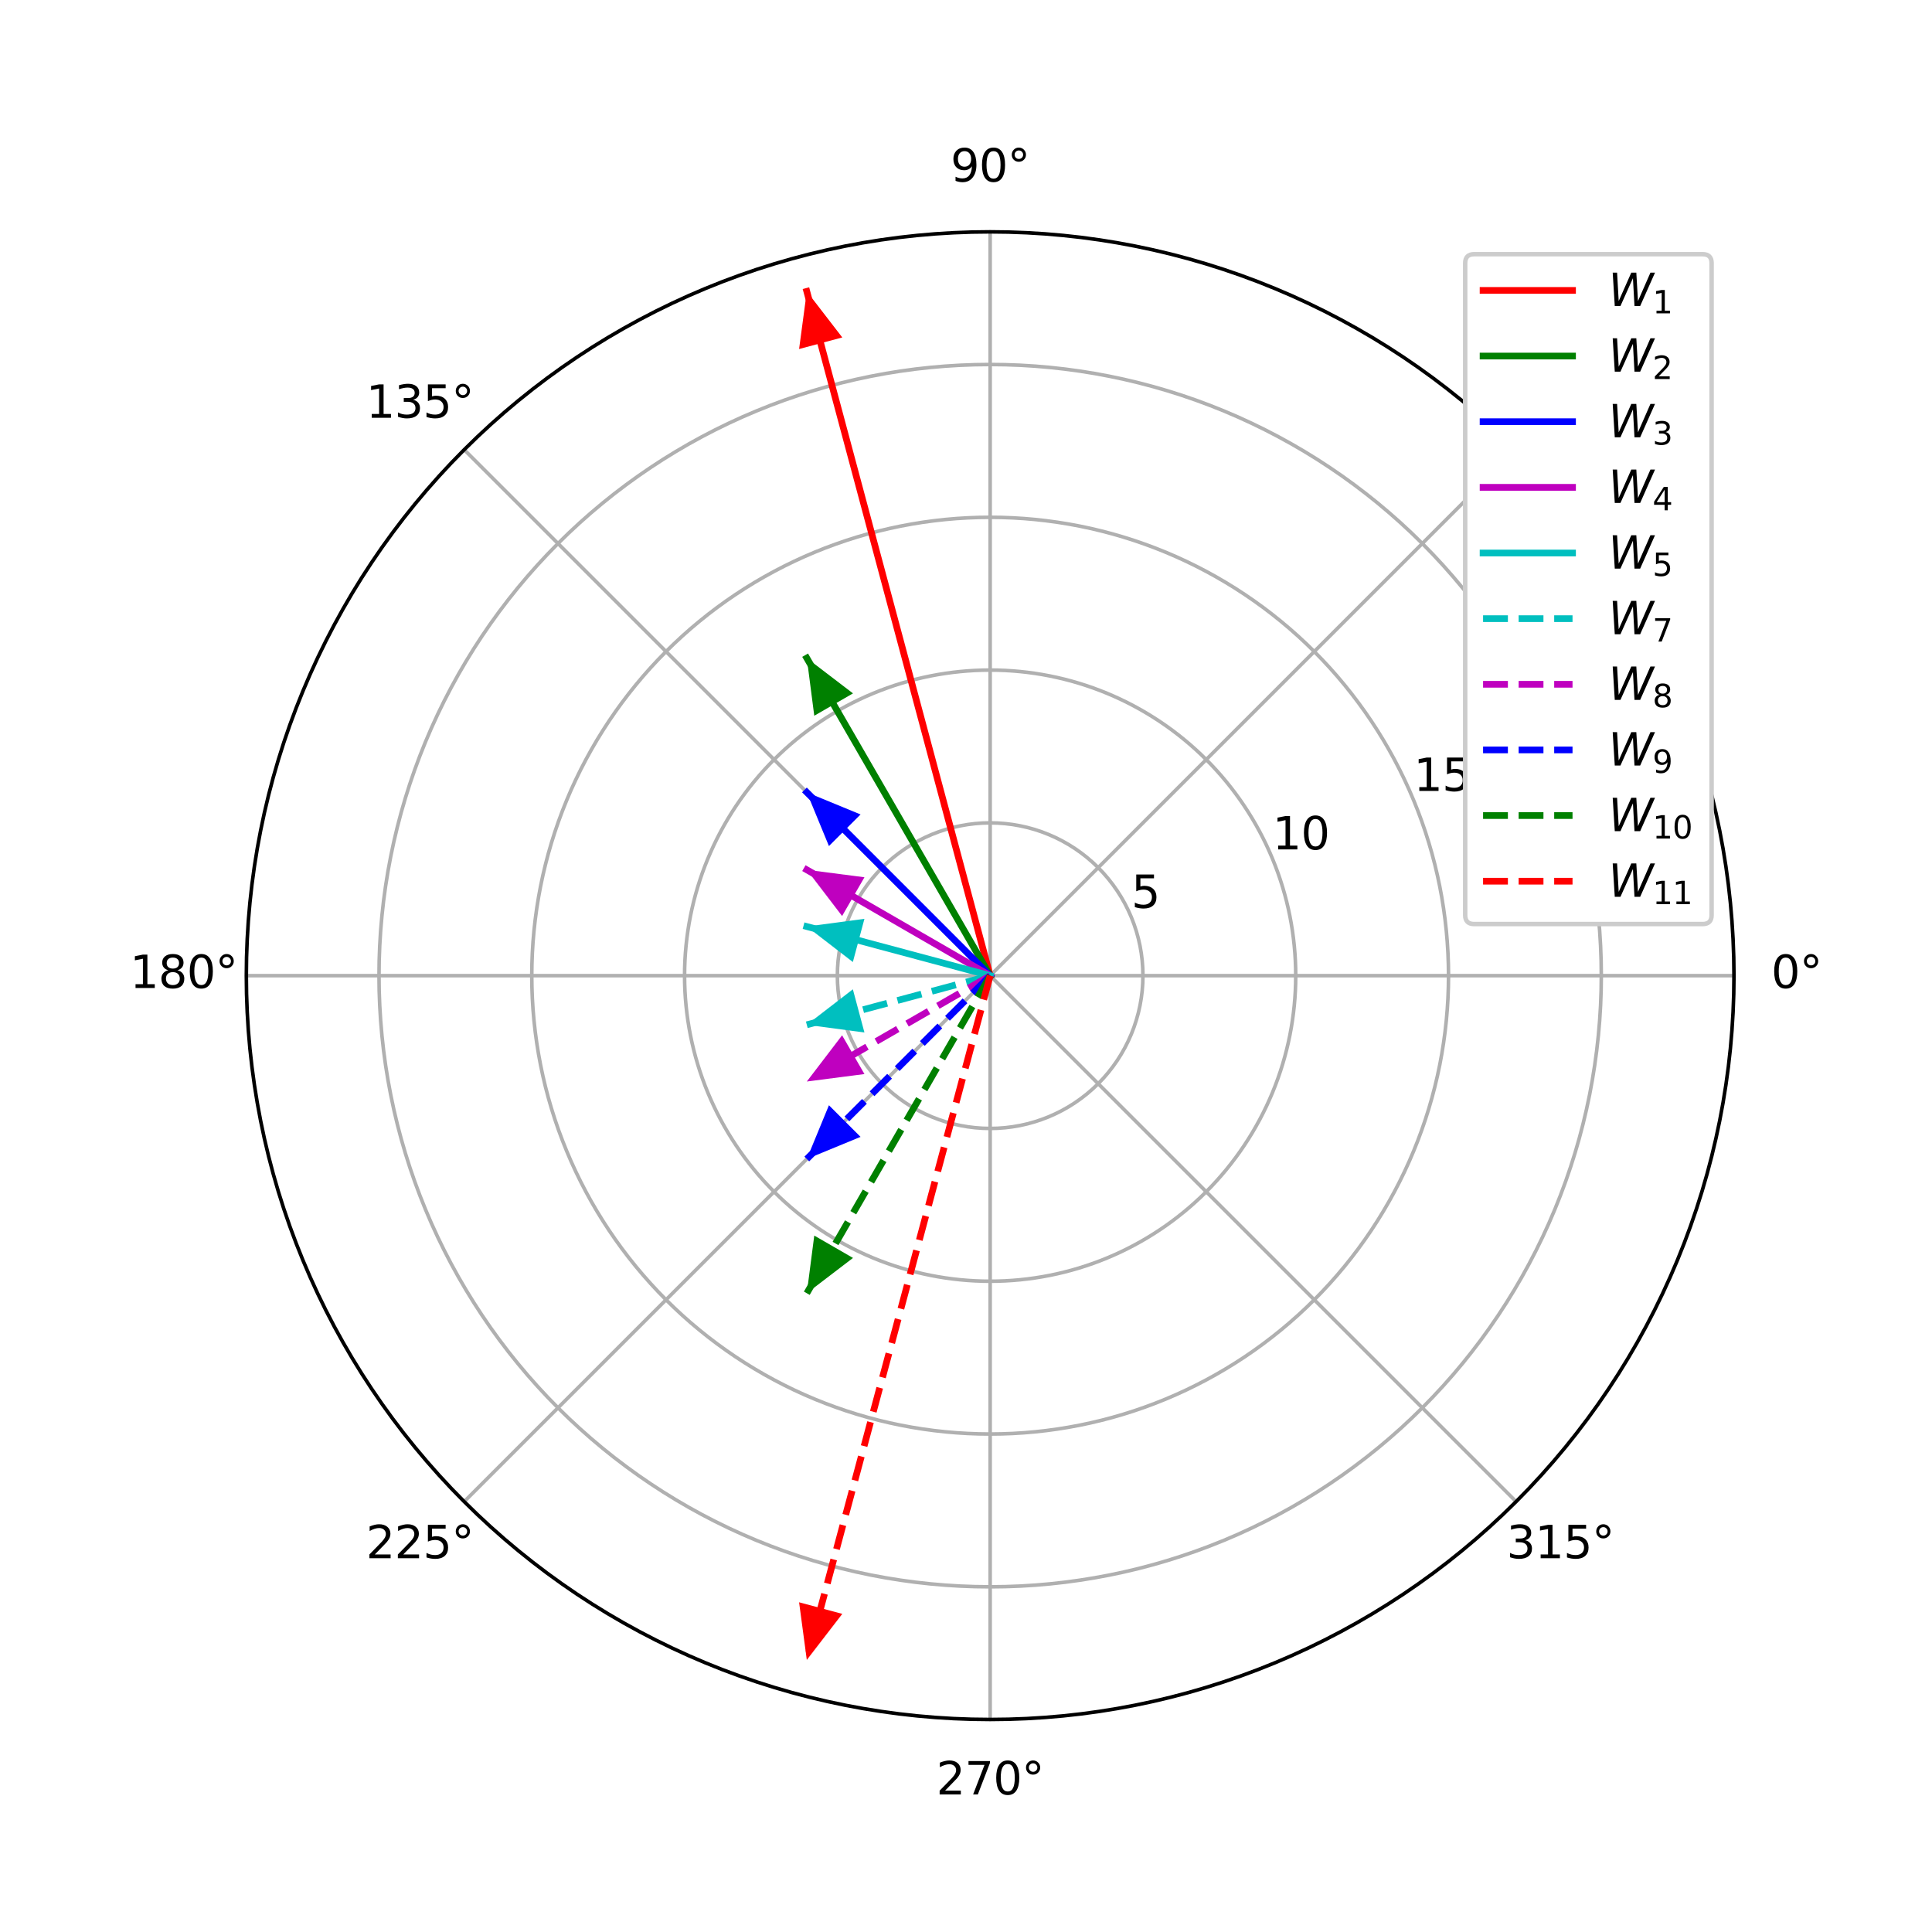 <?xml version="1.0" encoding="utf-8" standalone="no"?>
<!DOCTYPE svg PUBLIC "-//W3C//DTD SVG 1.1//EN"
  "http://www.w3.org/Graphics/SVG/1.1/DTD/svg11.dtd">
<svg xmlns:xlink="http://www.w3.org/1999/xlink" width="432pt" height="432pt" viewBox="0 0 432 432" xmlns="http://www.w3.org/2000/svg" version="1.1">
 <defs>
  <style type="text/css">*{stroke-linejoin: round; stroke-linecap: butt}</style>
 </defs>
 <g id="figure_1">
  <g id="patch_1">
   <path d="M 0 432 
L 432 432 
L 432 0 
L 0 0 
z
" style="fill: #ffffff"/>
  </g>
  <g id="axes_1">
   <g id="patch_2">
    <path d="M 387.72 218.16 
C 387.72 196.319 383.418 174.69 375.06 154.512 
C 366.701 134.334 354.45 115.998 339.006 100.554 
C 323.562 85.11 305.226 72.859 285.048 64.5 
C 264.87 56.142 243.241 51.84 221.4 51.84 
C 199.559 51.84 177.93 56.142 157.752 64.5 
C 137.574 72.859 119.238 85.11 103.794 100.554 
C 88.35 115.998 76.099 134.334 67.74 154.512 
C 59.382 174.69 55.08 196.319 55.08 218.16 
C 55.08 240.001 59.382 261.63 67.74 281.808 
C 76.099 301.986 88.35 320.322 103.794 335.766 
C 119.238 351.21 137.574 363.461 157.752 371.82 
C 177.93 380.178 199.559 384.48 221.4 384.48 
C 243.241 384.48 264.87 380.178 285.048 371.82 
C 305.226 363.461 323.562 351.21 339.006 335.766 
C 354.45 320.322 366.701 301.986 375.06 281.808 
C 383.418 261.63 387.72 240.001 387.72 218.16 
M 221.4 218.16 
C 221.4 218.16 221.4 218.16 221.4 218.16 
C 221.4 218.16 221.4 218.16 221.4 218.16 
C 221.4 218.16 221.4 218.16 221.4 218.16 
C 221.4 218.16 221.4 218.16 221.4 218.16 
C 221.4 218.16 221.4 218.16 221.4 218.16 
C 221.4 218.16 221.4 218.16 221.4 218.16 
C 221.4 218.16 221.4 218.16 221.4 218.16 
C 221.4 218.16 221.4 218.16 221.4 218.16 
C 221.4 218.16 221.4 218.16 221.4 218.16 
C 221.4 218.16 221.4 218.16 221.4 218.16 
C 221.4 218.16 221.4 218.16 221.4 218.16 
C 221.4 218.16 221.4 218.16 221.4 218.16 
C 221.4 218.16 221.4 218.16 221.4 218.16 
C 221.4 218.16 221.4 218.16 221.4 218.16 
C 221.4 218.16 221.4 218.16 221.4 218.16 
C 221.4 218.16 221.4 218.16 221.4 218.16 
z
" style="fill: #ffffff"/>
   </g>
   <g id="matplotlib.axis_1">
    <g id="xtick_1">
     <g id="line2d_1">
      <path d="M 221.4 218.16 
L 387.72 218.16 
" clip-path="url(#pc4bbb62a0b)" style="fill: none; stroke: #b0b0b0; stroke-width: 0.8; stroke-linecap: square"/>
     </g>
     <g id="text_1">
      <!-- 0° -->
      <g transform="translate(396.039 220.919) scale(0.1 -0.1)">
       <defs>
        <path id="DejaVuSans-30" d="M 2034 4250 
Q 1547 4250 1301 3770 
Q 1056 3291 1056 2328 
Q 1056 1369 1301 889 
Q 1547 409 2034 409 
Q 2525 409 2770 889 
Q 3016 1369 3016 2328 
Q 3016 3291 2770 3770 
Q 2525 4250 2034 4250 
z
M 2034 4750 
Q 2819 4750 3233 4129 
Q 3647 3509 3647 2328 
Q 3647 1150 3233 529 
Q 2819 -91 2034 -91 
Q 1250 -91 836 529 
Q 422 1150 422 2328 
Q 422 3509 836 4129 
Q 1250 4750 2034 4750 
z
" transform="scale(0.016)"/>
        <path id="DejaVuSans-b0" d="M 1600 4347 
Q 1350 4347 1178 4173 
Q 1006 4000 1006 3750 
Q 1006 3503 1178 3333 
Q 1350 3163 1600 3163 
Q 1850 3163 2022 3333 
Q 2194 3503 2194 3750 
Q 2194 3997 2020 4172 
Q 1847 4347 1600 4347 
z
M 1600 4750 
Q 1800 4750 1984 4673 
Q 2169 4597 2303 4453 
Q 2447 4313 2519 4134 
Q 2591 3956 2591 3750 
Q 2591 3338 2302 3052 
Q 2013 2766 1594 2766 
Q 1172 2766 890 3047 
Q 609 3328 609 3750 
Q 609 4169 896 4459 
Q 1184 4750 1600 4750 
z
" transform="scale(0.016)"/>
       </defs>
       <use xlink:href="#DejaVuSans-30"/>
       <use xlink:href="#DejaVuSans-b0" x="63.623"/>
      </g>
     </g>
    </g>
    <g id="xtick_2">
     <g id="line2d_2">
      <path d="M 221.4 218.16 
L 339.006 100.554 
" clip-path="url(#pc4bbb62a0b)" style="fill: none; stroke: #b0b0b0; stroke-width: 0.8; stroke-linecap: square"/>
     </g>
     <g id="text_2">
      <!-- 45° -->
      <g transform="translate(340.043 93.414) scale(0.1 -0.1)">
       <defs>
        <path id="DejaVuSans-34" d="M 2419 4116 
L 825 1625 
L 2419 1625 
L 2419 4116 
z
M 2253 4666 
L 3047 4666 
L 3047 1625 
L 3713 1625 
L 3713 1100 
L 3047 1100 
L 3047 0 
L 2419 0 
L 2419 1100 
L 313 1100 
L 313 1709 
L 2253 4666 
z
" transform="scale(0.016)"/>
        <path id="DejaVuSans-35" d="M 691 4666 
L 3169 4666 
L 3169 4134 
L 1269 4134 
L 1269 2991 
Q 1406 3038 1543 3061 
Q 1681 3084 1819 3084 
Q 2600 3084 3056 2656 
Q 3513 2228 3513 1497 
Q 3513 744 3044 326 
Q 2575 -91 1722 -91 
Q 1428 -91 1123 -41 
Q 819 9 494 109 
L 494 744 
Q 775 591 1075 516 
Q 1375 441 1709 441 
Q 2250 441 2565 725 
Q 2881 1009 2881 1497 
Q 2881 1984 2565 2268 
Q 2250 2553 1709 2553 
Q 1456 2553 1204 2497 
Q 953 2441 691 2322 
L 691 4666 
z
" transform="scale(0.016)"/>
       </defs>
       <use xlink:href="#DejaVuSans-34"/>
       <use xlink:href="#DejaVuSans-35" x="63.623"/>
       <use xlink:href="#DejaVuSans-b0" x="127.246"/>
      </g>
     </g>
    </g>
    <g id="xtick_3">
     <g id="line2d_3">
      <path d="M 221.4 218.16 
L 221.4 51.84 
" clip-path="url(#pc4bbb62a0b)" style="fill: none; stroke: #b0b0b0; stroke-width: 0.8; stroke-linecap: square"/>
     </g>
     <g id="text_3">
      <!-- 90° -->
      <g transform="translate(212.537 40.599) scale(0.1 -0.1)">
       <defs>
        <path id="DejaVuSans-39" d="M 703 97 
L 703 672 
Q 941 559 1184 500 
Q 1428 441 1663 441 
Q 2288 441 2617 861 
Q 2947 1281 2994 2138 
Q 2813 1869 2534 1725 
Q 2256 1581 1919 1581 
Q 1219 1581 811 2004 
Q 403 2428 403 3163 
Q 403 3881 828 4315 
Q 1253 4750 1959 4750 
Q 2769 4750 3195 4129 
Q 3622 3509 3622 2328 
Q 3622 1225 3098 567 
Q 2575 -91 1691 -91 
Q 1453 -91 1209 -44 
Q 966 3 703 97 
z
M 1959 2075 
Q 2384 2075 2632 2365 
Q 2881 2656 2881 3163 
Q 2881 3666 2632 3958 
Q 2384 4250 1959 4250 
Q 1534 4250 1286 3958 
Q 1038 3666 1038 3163 
Q 1038 2656 1286 2365 
Q 1534 2075 1959 2075 
z
" transform="scale(0.016)"/>
       </defs>
       <use xlink:href="#DejaVuSans-39"/>
       <use xlink:href="#DejaVuSans-30" x="63.623"/>
       <use xlink:href="#DejaVuSans-b0" x="127.246"/>
      </g>
     </g>
    </g>
    <g id="xtick_4">
     <g id="line2d_4">
      <path d="M 221.4 218.16 
L 103.794 100.554 
" clip-path="url(#pc4bbb62a0b)" style="fill: none; stroke: #b0b0b0; stroke-width: 0.8; stroke-linecap: square"/>
     </g>
     <g id="text_4">
      <!-- 135° -->
      <g transform="translate(81.851 93.414) scale(0.1 -0.1)">
       <defs>
        <path id="DejaVuSans-31" d="M 794 531 
L 1825 531 
L 1825 4091 
L 703 3866 
L 703 4441 
L 1819 4666 
L 2450 4666 
L 2450 531 
L 3481 531 
L 3481 0 
L 794 0 
L 794 531 
z
" transform="scale(0.016)"/>
        <path id="DejaVuSans-33" d="M 2597 2516 
Q 3050 2419 3304 2112 
Q 3559 1806 3559 1356 
Q 3559 666 3084 287 
Q 2609 -91 1734 -91 
Q 1441 -91 1130 -33 
Q 819 25 488 141 
L 488 750 
Q 750 597 1062 519 
Q 1375 441 1716 441 
Q 2309 441 2620 675 
Q 2931 909 2931 1356 
Q 2931 1769 2642 2001 
Q 2353 2234 1838 2234 
L 1294 2234 
L 1294 2753 
L 1863 2753 
Q 2328 2753 2575 2939 
Q 2822 3125 2822 3475 
Q 2822 3834 2567 4026 
Q 2313 4219 1838 4219 
Q 1578 4219 1281 4162 
Q 984 4106 628 3988 
L 628 4550 
Q 988 4650 1302 4700 
Q 1616 4750 1894 4750 
Q 2613 4750 3031 4423 
Q 3450 4097 3450 3541 
Q 3450 3153 3228 2886 
Q 3006 2619 2597 2516 
z
" transform="scale(0.016)"/>
       </defs>
       <use xlink:href="#DejaVuSans-31"/>
       <use xlink:href="#DejaVuSans-33" x="63.623"/>
       <use xlink:href="#DejaVuSans-35" x="127.246"/>
       <use xlink:href="#DejaVuSans-b0" x="190.869"/>
      </g>
     </g>
    </g>
    <g id="xtick_5">
     <g id="line2d_5">
      <path d="M 221.4 218.16 
L 55.08 218.16 
" clip-path="url(#pc4bbb62a0b)" style="fill: none; stroke: #b0b0b0; stroke-width: 0.8; stroke-linecap: square"/>
     </g>
     <g id="text_5">
      <!-- 180° -->
      <g transform="translate(29.036 220.919) scale(0.1 -0.1)">
       <defs>
        <path id="DejaVuSans-38" d="M 2034 2216 
Q 1584 2216 1326 1975 
Q 1069 1734 1069 1313 
Q 1069 891 1326 650 
Q 1584 409 2034 409 
Q 2484 409 2743 651 
Q 3003 894 3003 1313 
Q 3003 1734 2745 1975 
Q 2488 2216 2034 2216 
z
M 1403 2484 
Q 997 2584 770 2862 
Q 544 3141 544 3541 
Q 544 4100 942 4425 
Q 1341 4750 2034 4750 
Q 2731 4750 3128 4425 
Q 3525 4100 3525 3541 
Q 3525 3141 3298 2862 
Q 3072 2584 2669 2484 
Q 3125 2378 3379 2068 
Q 3634 1759 3634 1313 
Q 3634 634 3220 271 
Q 2806 -91 2034 -91 
Q 1263 -91 848 271 
Q 434 634 434 1313 
Q 434 1759 690 2068 
Q 947 2378 1403 2484 
z
M 1172 3481 
Q 1172 3119 1398 2916 
Q 1625 2713 2034 2713 
Q 2441 2713 2670 2916 
Q 2900 3119 2900 3481 
Q 2900 3844 2670 4047 
Q 2441 4250 2034 4250 
Q 1625 4250 1398 4047 
Q 1172 3844 1172 3481 
z
" transform="scale(0.016)"/>
       </defs>
       <use xlink:href="#DejaVuSans-31"/>
       <use xlink:href="#DejaVuSans-38" x="63.623"/>
       <use xlink:href="#DejaVuSans-30" x="127.246"/>
       <use xlink:href="#DejaVuSans-b0" x="190.869"/>
      </g>
     </g>
    </g>
    <g id="xtick_6">
     <g id="line2d_6">
      <path d="M 221.4 218.16 
L 103.794 335.766 
" clip-path="url(#pc4bbb62a0b)" style="fill: none; stroke: #b0b0b0; stroke-width: 0.8; stroke-linecap: square"/>
     </g>
     <g id="text_6">
      <!-- 225° -->
      <g transform="translate(81.851 348.425) scale(0.1 -0.1)">
       <defs>
        <path id="DejaVuSans-32" d="M 1228 531 
L 3431 531 
L 3431 0 
L 469 0 
L 469 531 
Q 828 903 1448 1529 
Q 2069 2156 2228 2338 
Q 2531 2678 2651 2914 
Q 2772 3150 2772 3378 
Q 2772 3750 2511 3984 
Q 2250 4219 1831 4219 
Q 1534 4219 1204 4116 
Q 875 4013 500 3803 
L 500 4441 
Q 881 4594 1212 4672 
Q 1544 4750 1819 4750 
Q 2544 4750 2975 4387 
Q 3406 4025 3406 3419 
Q 3406 3131 3298 2873 
Q 3191 2616 2906 2266 
Q 2828 2175 2409 1742 
Q 1991 1309 1228 531 
z
" transform="scale(0.016)"/>
       </defs>
       <use xlink:href="#DejaVuSans-32"/>
       <use xlink:href="#DejaVuSans-32" x="63.623"/>
       <use xlink:href="#DejaVuSans-35" x="127.246"/>
       <use xlink:href="#DejaVuSans-b0" x="190.869"/>
      </g>
     </g>
    </g>
    <g id="xtick_7">
     <g id="line2d_7">
      <path d="M 221.4 218.16 
L 221.4 384.48 
" clip-path="url(#pc4bbb62a0b)" style="fill: none; stroke: #b0b0b0; stroke-width: 0.8; stroke-linecap: square"/>
     </g>
     <g id="text_7">
      <!-- 270° -->
      <g transform="translate(209.356 401.239) scale(0.1 -0.1)">
       <defs>
        <path id="DejaVuSans-37" d="M 525 4666 
L 3525 4666 
L 3525 4397 
L 1831 0 
L 1172 0 
L 2766 4134 
L 525 4134 
L 525 4666 
z
" transform="scale(0.016)"/>
       </defs>
       <use xlink:href="#DejaVuSans-32"/>
       <use xlink:href="#DejaVuSans-37" x="63.623"/>
       <use xlink:href="#DejaVuSans-30" x="127.246"/>
       <use xlink:href="#DejaVuSans-b0" x="190.869"/>
      </g>
     </g>
    </g>
    <g id="xtick_8">
     <g id="line2d_8">
      <path d="M 221.4 218.16 
L 339.006 335.766 
" clip-path="url(#pc4bbb62a0b)" style="fill: none; stroke: #b0b0b0; stroke-width: 0.8; stroke-linecap: square"/>
     </g>
     <g id="text_8">
      <!-- 315° -->
      <g transform="translate(336.862 348.425) scale(0.1 -0.1)">
       <use xlink:href="#DejaVuSans-33"/>
       <use xlink:href="#DejaVuSans-31" x="63.623"/>
       <use xlink:href="#DejaVuSans-35" x="127.246"/>
       <use xlink:href="#DejaVuSans-b0" x="190.869"/>
      </g>
     </g>
    </g>
   </g>
   <g id="matplotlib.axis_2">
    <g id="ytick_1">
     <g id="line2d_9">
      <path d="M 255.564 218.16 
C 255.564 213.674 254.68 209.231 252.964 205.086 
C 251.247 200.941 248.73 197.175 245.558 194.002 
C 242.385 190.83 238.619 188.313 234.474 186.596 
C 230.329 184.88 225.886 183.996 221.4 183.996 
C 216.914 183.996 212.471 184.88 208.326 186.596 
C 204.181 188.313 200.415 190.83 197.242 194.002 
C 194.07 197.175 191.553 200.941 189.836 205.086 
C 188.12 209.231 187.236 213.674 187.236 218.16 
C 187.236 222.646 188.12 227.089 189.836 231.234 
C 191.553 235.379 194.07 239.145 197.242 242.318 
C 200.415 245.49 204.181 248.007 208.326 249.724 
C 212.471 251.44 216.914 252.324 221.4 252.324 
C 225.886 252.324 230.329 251.44 234.474 249.724 
C 238.619 248.007 242.385 245.49 245.558 242.318 
C 248.73 239.145 251.247 235.379 252.964 231.234 
C 254.68 227.089 255.564 222.646 255.564 218.16 
" clip-path="url(#pc4bbb62a0b)" style="fill: none; stroke: #b0b0b0; stroke-width: 0.8; stroke-linecap: square"/>
     </g>
     <g id="text_9">
      <!-- 5 -->
      <g transform="translate(252.964 203.006) scale(0.1 -0.1)">
       <use xlink:href="#DejaVuSans-35"/>
      </g>
     </g>
    </g>
    <g id="ytick_2">
     <g id="line2d_10">
      <path d="M 289.728 218.16 
C 289.728 209.187 287.961 200.302 284.527 192.012 
C 281.093 183.722 276.06 176.189 269.715 169.845 
C 263.371 163.5 255.838 158.467 247.548 155.033 
C 239.258 151.599 230.373 149.832 221.4 149.832 
C 212.427 149.832 203.542 151.599 195.252 155.033 
C 186.962 158.467 179.429 163.5 173.085 169.845 
C 166.74 176.189 161.707 183.722 158.273 192.012 
C 154.839 200.302 153.072 209.187 153.072 218.16 
C 153.072 227.133 154.839 236.018 158.273 244.308 
C 161.707 252.598 166.74 260.131 173.085 266.475 
C 179.429 272.82 186.962 277.853 195.252 281.287 
C 203.542 284.721 212.427 286.488 221.4 286.488 
C 230.373 286.488 239.258 284.721 247.548 281.287 
C 255.838 277.853 263.371 272.82 269.715 266.475 
C 276.06 260.131 281.093 252.598 284.527 244.308 
C 287.961 236.018 289.728 227.133 289.728 218.16 
" clip-path="url(#pc4bbb62a0b)" style="fill: none; stroke: #b0b0b0; stroke-width: 0.8; stroke-linecap: square"/>
     </g>
     <g id="text_10">
      <!-- 10 -->
      <g transform="translate(284.527 189.932) scale(0.1 -0.1)">
       <use xlink:href="#DejaVuSans-31"/>
       <use xlink:href="#DejaVuSans-30" x="63.623"/>
      </g>
     </g>
    </g>
    <g id="ytick_3">
     <g id="line2d_11">
      <path d="M 323.892 218.16 
C 323.892 204.701 321.241 191.373 316.091 178.938 
C 310.94 166.503 303.39 155.204 293.873 145.687 
C 284.356 136.17 273.057 128.62 260.622 123.469 
C 248.187 118.319 234.859 115.668 221.4 115.668 
C 207.941 115.668 194.613 118.319 182.178 123.469 
C 169.743 128.62 158.444 136.17 148.927 145.687 
C 139.41 155.204 131.86 166.503 126.709 178.938 
C 121.559 191.373 118.908 204.701 118.908 218.16 
C 118.908 231.619 121.559 244.947 126.709 257.382 
C 131.86 269.817 139.41 281.116 148.927 290.633 
C 158.444 300.15 169.743 307.7 182.178 312.851 
C 194.613 318.001 207.941 320.652 221.4 320.652 
C 234.859 320.652 248.187 318.001 260.622 312.851 
C 273.057 307.7 284.356 300.15 293.873 290.633 
C 303.39 281.116 310.94 269.817 316.091 257.382 
C 321.241 244.947 323.892 231.619 323.892 218.16 
" clip-path="url(#pc4bbb62a0b)" style="fill: none; stroke: #b0b0b0; stroke-width: 0.8; stroke-linecap: square"/>
     </g>
     <g id="text_11">
      <!-- 15 -->
      <g transform="translate(316.091 176.858) scale(0.1 -0.1)">
       <use xlink:href="#DejaVuSans-31"/>
       <use xlink:href="#DejaVuSans-35" x="63.623"/>
      </g>
     </g>
    </g>
    <g id="ytick_4">
     <g id="line2d_12">
      <path d="M 358.056 218.16 
C 358.056 200.214 354.522 182.443 347.654 165.864 
C 340.787 149.284 330.72 134.219 318.031 121.529 
C 305.341 108.84 290.276 98.773 273.696 91.906 
C 257.117 85.038 239.346 81.504 221.4 81.504 
C 203.454 81.504 185.683 85.038 169.104 91.906 
C 152.524 98.773 137.459 108.84 124.769 121.529 
C 112.08 134.219 102.013 149.284 95.146 165.864 
C 88.278 182.443 84.744 200.214 84.744 218.16 
C 84.744 236.106 88.278 253.877 95.146 270.456 
C 102.013 287.036 112.08 302.101 124.769 314.791 
C 137.459 327.48 152.524 337.547 169.104 344.414 
C 185.683 351.282 203.454 354.816 221.4 354.816 
C 239.346 354.816 257.117 351.282 273.696 344.414 
C 290.276 337.547 305.341 327.48 318.031 314.791 
C 330.72 302.101 340.787 287.036 347.654 270.456 
C 354.522 253.877 358.056 236.106 358.056 218.16 
" clip-path="url(#pc4bbb62a0b)" style="fill: none; stroke: #b0b0b0; stroke-width: 0.8; stroke-linecap: square"/>
     </g>
     <g id="text_12">
      <!-- 20 -->
      <g transform="translate(347.654 163.784) scale(0.1 -0.1)">
       <use xlink:href="#DejaVuSans-32"/>
       <use xlink:href="#DejaVuSans-30" x="63.623"/>
      </g>
     </g>
    </g>
   </g>
   <g id="line2d_13">
    <path d="M 221.4 218.16 
L 180.403 65.157 
" clip-path="url(#pc4bbb62a0b)" style="fill: none; stroke: #ff0000; stroke-width: 1.5; stroke-linecap: square"/>
   </g>
   <g id="line2d_14">
    <path d="M 221.4 218.16 
L 180.403 147.151 
" clip-path="url(#pc4bbb62a0b)" style="fill: none; stroke: #008000; stroke-width: 1.5; stroke-linecap: square"/>
   </g>
   <g id="line2d_15">
    <path d="M 221.4 218.16 
L 180.403 177.163 
" clip-path="url(#pc4bbb62a0b)" style="fill: none; stroke: #0000ff; stroke-width: 1.5; stroke-linecap: square"/>
   </g>
   <g id="line2d_16">
    <path d="M 221.4 218.16 
L 180.403 194.49 
" clip-path="url(#pc4bbb62a0b)" style="fill: none; stroke: #bf00bf; stroke-width: 1.5; stroke-linecap: square"/>
   </g>
   <g id="line2d_17">
    <path d="M 221.4 218.16 
L 180.403 207.175 
" clip-path="url(#pc4bbb62a0b)" style="fill: none; stroke: #00bfbf; stroke-width: 1.5; stroke-linecap: square"/>
   </g>
   <g id="line2d_18">
    <path d="M 221.4 218.16 
L 180.403 229.145 
" clip-path="url(#pc4bbb62a0b)" style="fill: none; stroke-dasharray: 5.55,2.4; stroke-dashoffset: 0; stroke: #00bfbf; stroke-width: 1.5"/>
   </g>
   <g id="line2d_19">
    <path d="M 221.4 218.16 
L 180.403 241.83 
" clip-path="url(#pc4bbb62a0b)" style="fill: none; stroke-dasharray: 5.55,2.4; stroke-dashoffset: 0; stroke: #bf00bf; stroke-width: 1.5"/>
   </g>
   <g id="line2d_20">
    <path d="M 221.4 218.16 
L 180.403 259.157 
" clip-path="url(#pc4bbb62a0b)" style="fill: none; stroke-dasharray: 5.55,2.4; stroke-dashoffset: 0; stroke: #0000ff; stroke-width: 1.5"/>
   </g>
   <g id="line2d_21">
    <path d="M 221.4 218.16 
L 180.403 289.169 
" clip-path="url(#pc4bbb62a0b)" style="fill: none; stroke-dasharray: 5.55,2.4; stroke-dashoffset: 0; stroke: #008000; stroke-width: 1.5"/>
   </g>
   <g id="line2d_22">
    <path d="M 221.4 218.16 
L 180.403 371.163 
" clip-path="url(#pc4bbb62a0b)" style="fill: none; stroke-dasharray: 5.55,2.4; stroke-dashoffset: 0; stroke: #ff0000; stroke-width: 1.5"/>
   </g>
   <g id="patch_3">
    <path d="M 387.72 218.16 
C 387.72 196.319 383.418 174.69 375.06 154.512 
C 366.701 134.334 354.45 115.998 339.006 100.554 
C 323.562 85.11 305.226 72.859 285.048 64.5 
C 264.87 56.142 243.241 51.84 221.4 51.84 
C 199.559 51.84 177.93 56.142 157.752 64.5 
C 137.574 72.859 119.238 85.11 103.794 100.554 
C 88.35 115.998 76.099 134.334 67.74 154.512 
C 59.382 174.69 55.08 196.319 55.08 218.16 
C 55.08 240.001 59.382 261.63 67.74 281.808 
C 76.099 301.986 88.35 320.322 103.794 335.766 
C 119.238 351.21 137.574 363.461 157.752 371.82 
C 177.93 380.178 199.559 384.48 221.4 384.48 
C 243.241 384.48 264.87 380.178 285.048 371.82 
C 305.226 363.461 323.562 351.21 339.006 335.766 
C 354.45 320.322 366.701 301.986 375.06 281.808 
C 383.418 261.63 387.72 240.001 387.72 218.16 
" style="fill: none; stroke: #000000; stroke-width: 0.8; stroke-linejoin: miter; stroke-linecap: square"/>
   </g>
   <g id="patch_4">
    <path d="M 178.679 78.043 
Q 179.541 71.6 180.403 65.157 
Q 184.371 70.306 188.339 75.454 
z
" style="fill: #ff0000"/>
   </g>
   <g id="patch_5">
    <path d="M 221.4 218.16 
Q 203.901 187.851 186.402 157.542 
L 182.072 160.042 
Q 181.238 153.597 180.403 147.151 
Q 185.568 151.097 190.732 155.042 
L 186.402 157.542 
Q 203.901 187.851 221.4 218.16 
L 221.4 218.16 
z
" style="fill: #008000"/>
   </g>
   <g id="patch_6">
    <path d="M 185.353 189.184 
Q 182.878 183.173 180.403 177.163 
Q 186.413 179.638 192.424 182.113 
z
" style="fill: #0000ff"/>
   </g>
   <g id="patch_7">
    <path d="M 188.295 204.821 
Q 184.349 199.655 180.403 194.49 
Q 186.849 195.325 193.295 196.16 
z
" style="fill: #bf00bf"/>
   </g>
   <g id="patch_8">
    <path d="M 221.4 218.16 
Q 206.698 214.221 191.996 210.281 
L 190.702 215.111 
Q 185.552 211.143 180.403 207.175 
Q 186.847 206.313 193.29 205.452 
L 191.996 210.281 
Q 206.698 214.221 221.4 218.16 
L 221.4 218.16 
z
" style="fill: #00bfbf"/>
   </g>
   <g id="patch_9">
    <path d="M 221.4 218.16 
Q 206.698 222.099 191.996 226.039 
L 193.29 230.868 
Q 186.847 230.007 180.403 229.145 
Q 185.552 225.177 190.702 221.209 
L 191.996 226.039 
Q 206.698 222.099 221.4 218.16 
L 221.4 218.16 
z
" style="fill: #00bfbf"/>
   </g>
   <g id="patch_10">
    <path d="M 193.295 240.16 
Q 186.849 240.995 180.403 241.83 
Q 184.349 236.665 188.295 231.499 
z
" style="fill: #bf00bf"/>
   </g>
   <g id="patch_11">
    <path d="M 192.424 254.207 
Q 186.413 256.682 180.403 259.157 
Q 182.878 253.147 185.353 247.136 
z
" style="fill: #0000ff"/>
   </g>
   <g id="patch_12">
    <path d="M 221.4 218.16 
Q 203.901 248.469 186.402 278.778 
L 190.732 281.278 
Q 185.568 285.223 180.403 289.169 
Q 181.238 282.723 182.072 276.278 
L 186.402 278.778 
Q 203.901 248.469 221.4 218.16 
L 221.4 218.16 
z
" style="fill: #008000"/>
   </g>
   <g id="patch_13">
    <path d="M 188.339 360.866 
Q 184.371 366.014 180.403 371.163 
Q 179.541 364.72 178.679 358.277 
z
" style="fill: #ff0000"/>
   </g>
   <g id="legend_1">
    <g id="patch_14">
     <path d="M 329.62 206.621 
L 380.72 206.621 
Q 382.72 206.621 382.72 204.621 
L 382.72 58.84 
Q 382.72 56.84 380.72 56.84 
L 329.62 56.84 
Q 327.62 56.84 327.62 58.84 
L 327.62 204.621 
Q 327.62 206.621 329.62 206.621 
z
" style="fill: #ffffff; stroke: #cccccc; stroke-linejoin: miter"/>
    </g>
    <g id="line2d_23">
     <path d="M 331.62 64.938 
L 341.62 64.938 
L 351.62 64.938 
" style="fill: none; stroke: #ff0000; stroke-width: 1.5; stroke-linecap: square"/>
    </g>
    <g id="text_13">
     <!-- $W_1$ -->
     <g transform="translate(359.62 68.438) scale(0.1 -0.1)">
      <defs>
       <path id="DejaVuSans-Oblique-57" d="M 616 4666 
L 1228 4666 
L 1453 697 
L 3213 4666 
L 3916 4666 
L 4147 697 
L 5888 4666 
L 6528 4666 
L 4453 0 
L 3659 0 
L 3444 3891 
L 1697 0 
L 903 0 
L 616 4666 
z
" transform="scale(0.016)"/>
      </defs>
      <use xlink:href="#DejaVuSans-Oblique-57" transform="translate(0 0.094)"/>
      <use xlink:href="#DejaVuSans-31" transform="translate(98.877 -16.312) scale(0.7)"/>
     </g>
    </g>
    <g id="line2d_24">
     <path d="M 331.62 79.617 
L 341.62 79.617 
L 351.62 79.617 
" style="fill: none; stroke: #008000; stroke-width: 1.5; stroke-linecap: square"/>
    </g>
    <g id="text_14">
     <!-- $W_2$ -->
     <g transform="translate(359.62 83.117) scale(0.1 -0.1)">
      <use xlink:href="#DejaVuSans-Oblique-57" transform="translate(0 0.094)"/>
      <use xlink:href="#DejaVuSans-32" transform="translate(98.877 -16.312) scale(0.7)"/>
     </g>
    </g>
    <g id="line2d_25">
     <path d="M 331.62 94.295 
L 341.62 94.295 
L 351.62 94.295 
" style="fill: none; stroke: #0000ff; stroke-width: 1.5; stroke-linecap: square"/>
    </g>
    <g id="text_15">
     <!-- $W_3$ -->
     <g transform="translate(359.62 97.795) scale(0.1 -0.1)">
      <use xlink:href="#DejaVuSans-Oblique-57" transform="translate(0 0.094)"/>
      <use xlink:href="#DejaVuSans-33" transform="translate(98.877 -16.312) scale(0.7)"/>
     </g>
    </g>
    <g id="line2d_26">
     <path d="M 331.62 108.973 
L 341.62 108.973 
L 351.62 108.973 
" style="fill: none; stroke: #bf00bf; stroke-width: 1.5; stroke-linecap: square"/>
    </g>
    <g id="text_16">
     <!-- $W_4$ -->
     <g transform="translate(359.62 112.473) scale(0.1 -0.1)">
      <use xlink:href="#DejaVuSans-Oblique-57" transform="translate(0 0.094)"/>
      <use xlink:href="#DejaVuSans-34" transform="translate(98.877 -16.312) scale(0.7)"/>
     </g>
    </g>
    <g id="line2d_27">
     <path d="M 331.62 123.651 
L 341.62 123.651 
L 351.62 123.651 
" style="fill: none; stroke: #00bfbf; stroke-width: 1.5; stroke-linecap: square"/>
    </g>
    <g id="text_17">
     <!-- $W_5$ -->
     <g transform="translate(359.62 127.151) scale(0.1 -0.1)">
      <use xlink:href="#DejaVuSans-Oblique-57" transform="translate(0 0.094)"/>
      <use xlink:href="#DejaVuSans-35" transform="translate(98.877 -16.312) scale(0.7)"/>
     </g>
    </g>
    <g id="line2d_28">
     <path d="M 331.62 138.329 
L 341.62 138.329 
L 351.62 138.329 
" style="fill: none; stroke-dasharray: 5.55,2.4; stroke-dashoffset: 0; stroke: #00bfbf; stroke-width: 1.5"/>
    </g>
    <g id="text_18">
     <!-- $W_{7}$ -->
     <g transform="translate(359.62 141.829) scale(0.1 -0.1)">
      <use xlink:href="#DejaVuSans-Oblique-57" transform="translate(0 0.094)"/>
      <use xlink:href="#DejaVuSans-37" transform="translate(98.877 -16.312) scale(0.7)"/>
     </g>
    </g>
    <g id="line2d_29">
     <path d="M 331.62 153.007 
L 341.62 153.007 
L 351.62 153.007 
" style="fill: none; stroke-dasharray: 5.55,2.4; stroke-dashoffset: 0; stroke: #bf00bf; stroke-width: 1.5"/>
    </g>
    <g id="text_19">
     <!-- $W_{8}$ -->
     <g transform="translate(359.62 156.507) scale(0.1 -0.1)">
      <use xlink:href="#DejaVuSans-Oblique-57" transform="translate(0 0.094)"/>
      <use xlink:href="#DejaVuSans-38" transform="translate(98.877 -16.312) scale(0.7)"/>
     </g>
    </g>
    <g id="line2d_30">
     <path d="M 331.62 167.685 
L 341.62 167.685 
L 351.62 167.685 
" style="fill: none; stroke-dasharray: 5.55,2.4; stroke-dashoffset: 0; stroke: #0000ff; stroke-width: 1.5"/>
    </g>
    <g id="text_20">
     <!-- $W_{9}$ -->
     <g transform="translate(359.62 171.185) scale(0.1 -0.1)">
      <use xlink:href="#DejaVuSans-Oblique-57" transform="translate(0 0.094)"/>
      <use xlink:href="#DejaVuSans-39" transform="translate(98.877 -16.312) scale(0.7)"/>
     </g>
    </g>
    <g id="line2d_31">
     <path d="M 331.62 182.363 
L 341.62 182.363 
L 351.62 182.363 
" style="fill: none; stroke-dasharray: 5.55,2.4; stroke-dashoffset: 0; stroke: #008000; stroke-width: 1.5"/>
    </g>
    <g id="text_21">
     <!-- $W_{10}$ -->
     <g transform="translate(359.62 185.863) scale(0.1 -0.1)">
      <use xlink:href="#DejaVuSans-Oblique-57" transform="translate(0 0.094)"/>
      <use xlink:href="#DejaVuSans-31" transform="translate(98.877 -16.312) scale(0.7)"/>
      <use xlink:href="#DejaVuSans-30" transform="translate(143.413 -16.312) scale(0.7)"/>
     </g>
    </g>
    <g id="line2d_32">
     <path d="M 331.62 197.042 
L 341.62 197.042 
L 351.62 197.042 
" style="fill: none; stroke-dasharray: 5.55,2.4; stroke-dashoffset: 0; stroke: #ff0000; stroke-width: 1.5"/>
    </g>
    <g id="text_22">
     <!-- $W_{11}$ -->
     <g transform="translate(359.62 200.542) scale(0.1 -0.1)">
      <use xlink:href="#DejaVuSans-Oblique-57" transform="translate(0 0.094)"/>
      <use xlink:href="#DejaVuSans-31" transform="translate(98.877 -16.312) scale(0.7)"/>
      <use xlink:href="#DejaVuSans-31" transform="translate(143.413 -16.312) scale(0.7)"/>
     </g>
    </g>
   </g>
  </g>
 </g>
 <defs>
  <clipPath id="pc4bbb62a0b">
   <path d="M 387.72 218.16 
C 387.72 196.319 383.418 174.69 375.06 154.512 
C 366.701 134.334 354.45 115.998 339.006 100.554 
C 323.562 85.11 305.226 72.859 285.048 64.5 
C 264.87 56.142 243.241 51.84 221.4 51.84 
C 199.559 51.84 177.93 56.142 157.752 64.5 
C 137.574 72.859 119.238 85.11 103.794 100.554 
C 88.35 115.998 76.099 134.334 67.74 154.512 
C 59.382 174.69 55.08 196.319 55.08 218.16 
C 55.08 240.001 59.382 261.63 67.74 281.808 
C 76.099 301.986 88.35 320.322 103.794 335.766 
C 119.238 351.21 137.574 363.461 157.752 371.82 
C 177.93 380.178 199.559 384.48 221.4 384.48 
C 243.241 384.48 264.87 380.178 285.048 371.82 
C 305.226 363.461 323.562 351.21 339.006 335.766 
C 354.45 320.322 366.701 301.986 375.06 281.808 
C 383.418 261.63 387.72 240.001 387.72 218.16 
M 221.4 218.16 
C 221.4 218.16 221.4 218.16 221.4 218.16 
C 221.4 218.16 221.4 218.16 221.4 218.16 
C 221.4 218.16 221.4 218.16 221.4 218.16 
C 221.4 218.16 221.4 218.16 221.4 218.16 
C 221.4 218.16 221.4 218.16 221.4 218.16 
C 221.4 218.16 221.4 218.16 221.4 218.16 
C 221.4 218.16 221.4 218.16 221.4 218.16 
C 221.4 218.16 221.4 218.16 221.4 218.16 
C 221.4 218.16 221.4 218.16 221.4 218.16 
C 221.4 218.16 221.4 218.16 221.4 218.16 
C 221.4 218.16 221.4 218.16 221.4 218.16 
C 221.4 218.16 221.4 218.16 221.4 218.16 
C 221.4 218.16 221.4 218.16 221.4 218.16 
C 221.4 218.16 221.4 218.16 221.4 218.16 
C 221.4 218.16 221.4 218.16 221.4 218.16 
C 221.4 218.16 221.4 218.16 221.4 218.16 
z
"/>
  </clipPath>
 </defs>
</svg>
